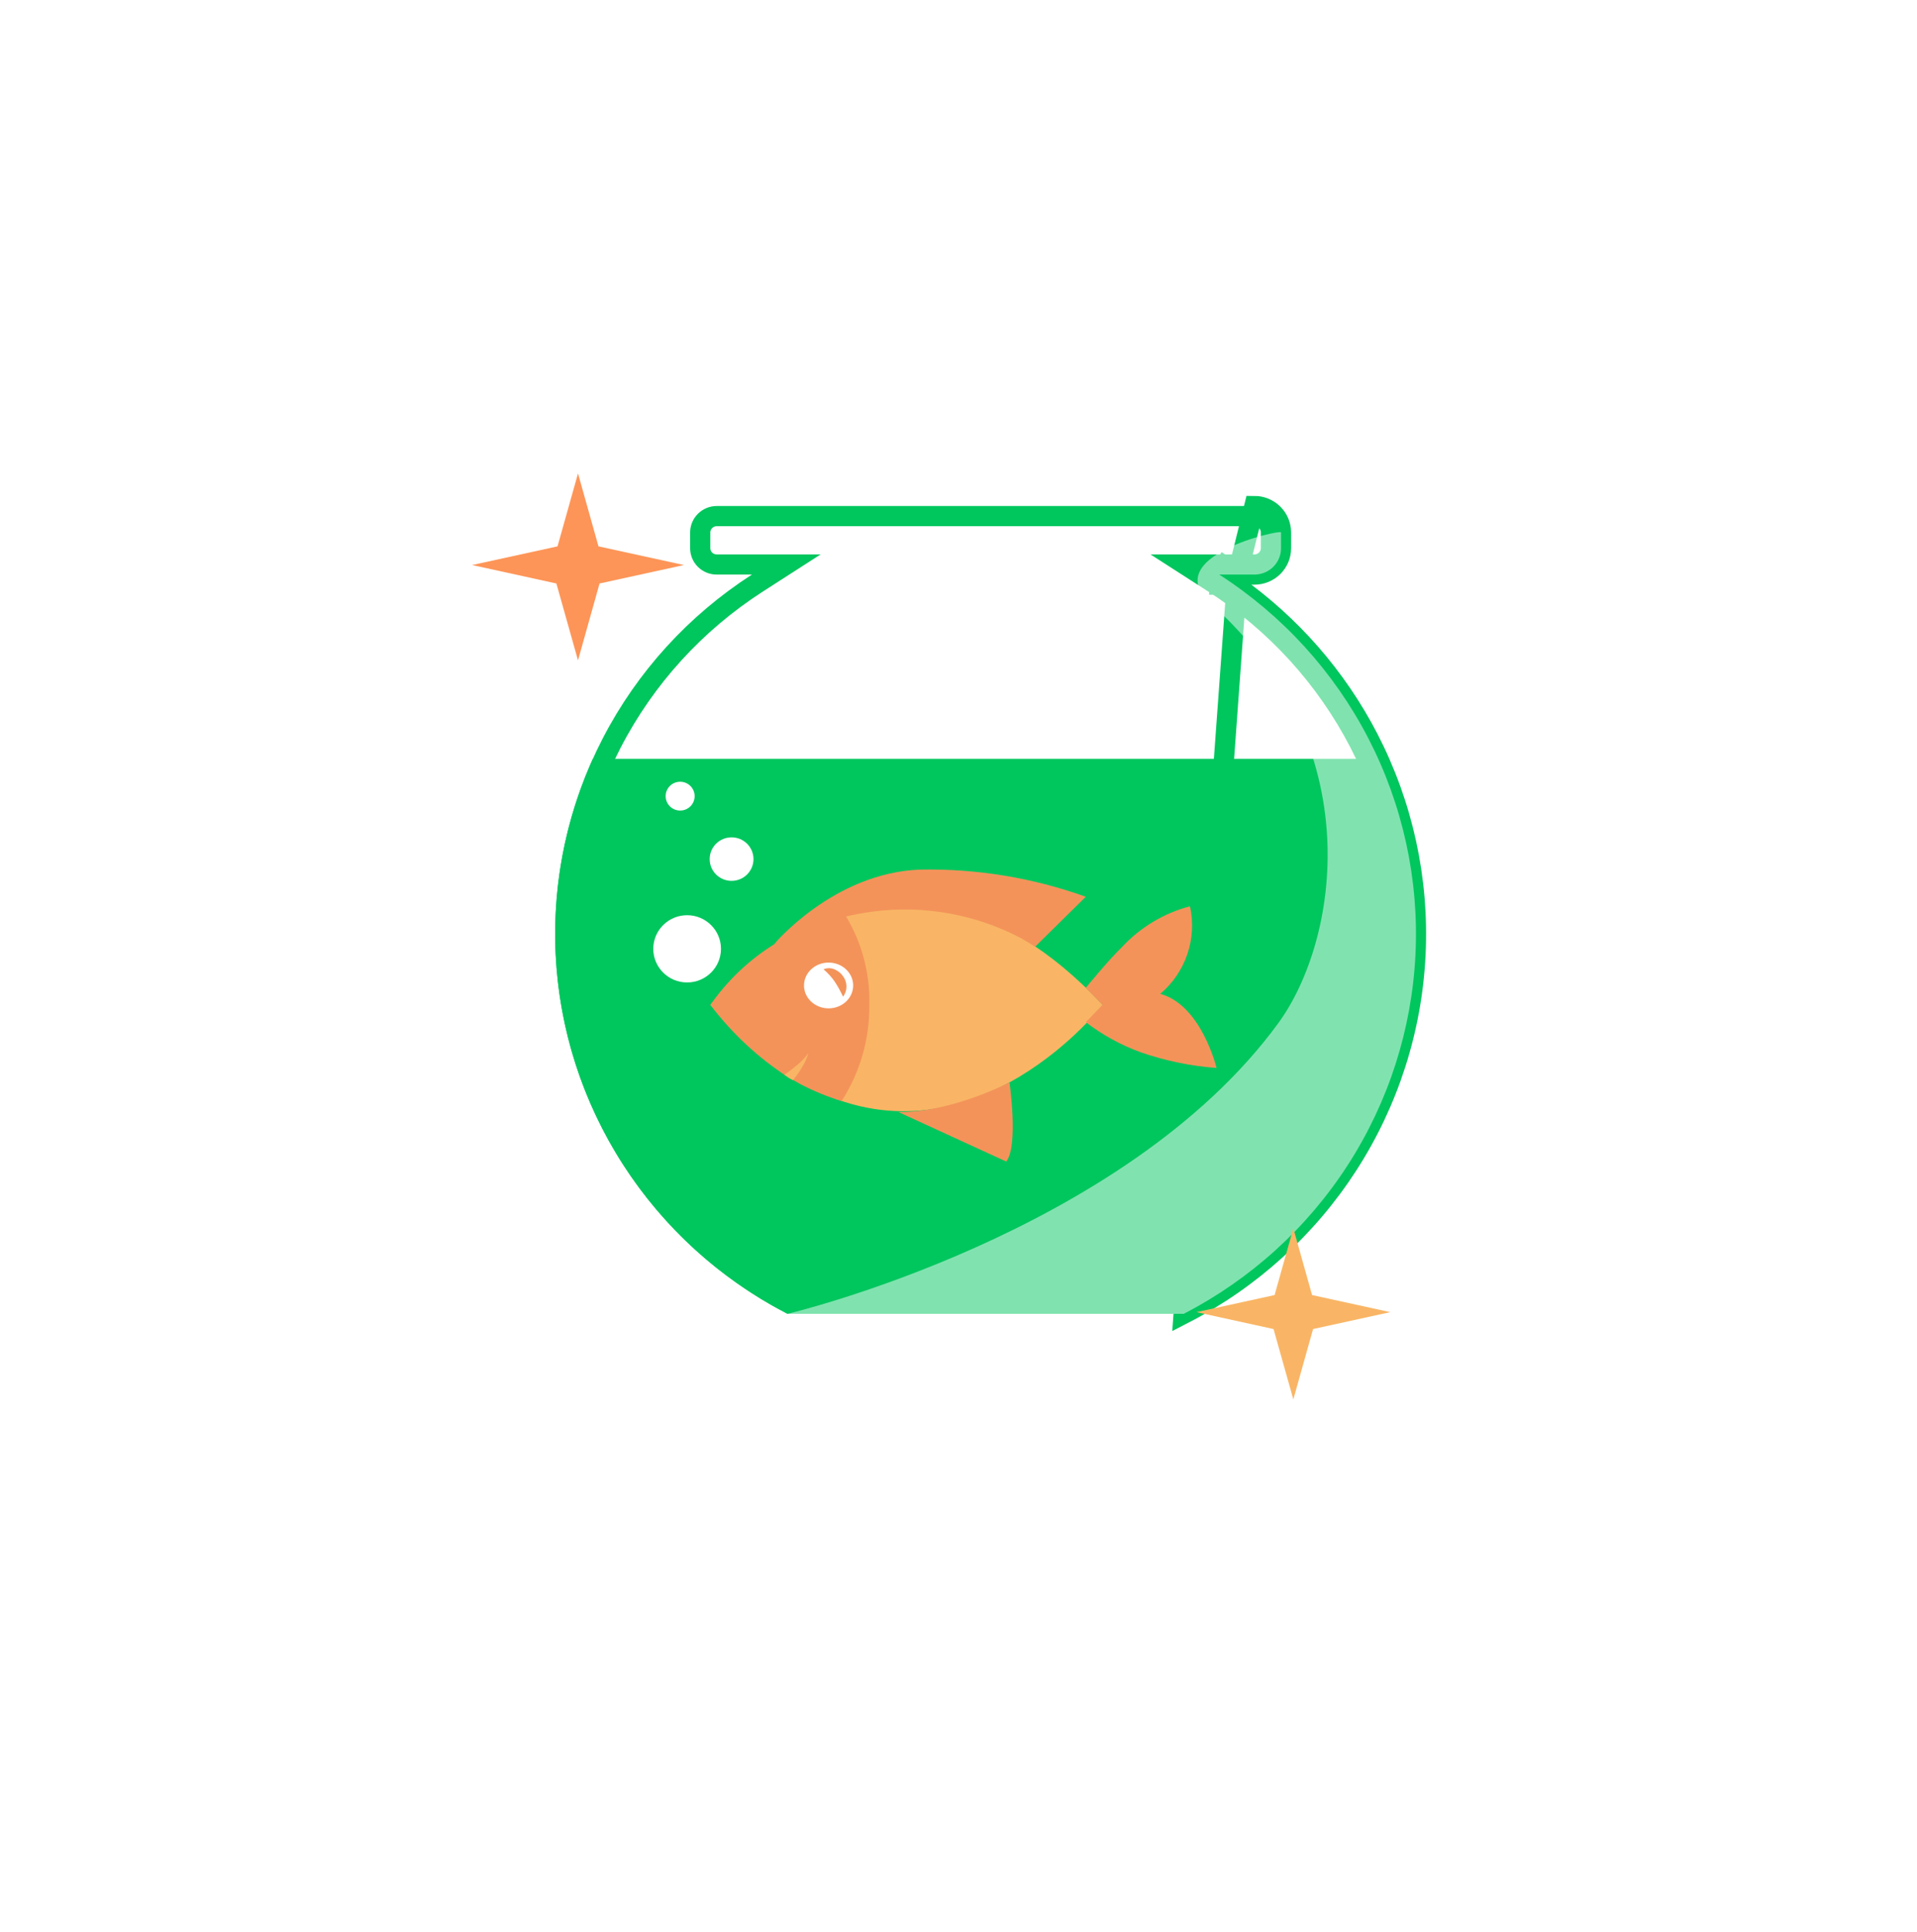 <svg width="133" height="134" viewBox="0 0 133 134" fill="none" xmlns="http://www.w3.org/2000/svg">
<g filter="url(#filter0_d_5137_20254)">
<circle cx="65.5" cy="65" r="47.5" fill="white"/>
</g>
<path d="M85.849 39.855H87.028C87.27 39.856 87.511 39.809 87.735 39.718C87.959 39.627 88.163 39.492 88.335 39.322C88.506 39.152 88.642 38.95 88.736 38.728C88.829 38.506 88.876 38.267 88.876 38.026V36.928C88.874 36.442 88.679 35.977 88.332 35.634C87.986 35.291 87.517 35.099 87.028 35.099L85.849 39.855ZM85.849 39.855C85.558 39.654 85.264 39.458 84.966 39.266L84.588 39.855V40.555H85.628C89.546 43.311 92.742 46.968 94.941 51.22C97.331 55.843 98.457 61.009 98.207 66.2C97.957 71.391 96.34 76.426 93.516 80.802C90.693 85.177 86.763 88.74 82.119 91.133L85.849 39.855ZM84.588 39.155H82.203L84.209 40.444C88.499 43.201 91.986 47.028 94.319 51.541C96.653 56.055 97.752 61.098 97.508 66.166C97.264 71.234 95.685 76.15 92.928 80.422C90.202 84.647 86.418 88.097 81.948 90.433H54.809C50.339 88.097 46.555 84.647 43.829 80.422C41.072 76.15 39.493 71.234 39.249 66.166C39.005 61.098 40.105 56.055 42.438 51.541C44.772 47.028 48.258 43.201 52.548 40.444L54.554 39.155H52.169H49.722C49.418 39.155 49.127 39.035 48.913 38.823C48.7 38.611 48.581 38.324 48.581 38.026V36.929C48.582 36.632 48.702 36.345 48.916 36.133C49.129 35.921 49.419 35.8 49.723 35.799H87.028C87.333 35.799 87.625 35.919 87.84 36.132C88.054 36.344 88.175 36.63 88.176 36.929V38.026C88.176 38.174 88.147 38.321 88.09 38.458C88.032 38.595 87.948 38.719 87.842 38.825C87.736 38.93 87.61 39.013 87.47 39.07C87.331 39.127 87.182 39.156 87.031 39.155H87.028H84.588Z" stroke="#00C65E" stroke-width="1.4"/>
<path d="M41.131 52.635C38.012 59.552 37.674 67.392 40.185 74.55C42.697 81.707 47.868 87.639 54.639 91.132H82.119C88.891 87.639 94.061 81.707 96.573 74.55C99.084 67.392 98.746 59.552 95.627 52.635H41.131Z" fill="#00C65E"/>
<path d="M49.287 69.703C50.773 71.54 52.504 73.166 54.432 74.538L56.195 73.581L56.53 75.608C67.712 81.038 76.51 69.703 76.51 69.703C61.682 53.924 49.287 69.703 49.287 69.703Z" fill="#F9B565"/>
<path d="M49.287 69.703C50.782 71.683 52.615 73.386 54.703 74.736L55.538 75.204C56.45 75.682 57.406 76.073 58.392 76.373C59.672 74.383 60.339 72.065 60.312 69.703C60.371 67.524 59.798 65.374 58.664 63.508C54.855 64.305 51.5 66.523 49.287 69.703Z" fill="#F3935A"/>
<path d="M57.487 69.944C58.429 69.944 59.192 69.233 59.192 68.356C59.192 67.479 58.429 66.768 57.487 66.768C56.545 66.768 55.781 67.479 55.781 68.356C55.781 69.233 56.545 69.944 57.487 69.944Z" fill="white"/>
<path d="M57.137 67.237C57.256 67.184 57.385 67.157 57.515 67.157C57.645 67.157 57.774 67.184 57.893 67.237C58.136 67.335 58.345 67.503 58.492 67.719C58.645 67.924 58.728 68.172 58.728 68.428C58.728 68.683 58.645 68.931 58.492 69.136C58.327 68.779 58.136 68.433 57.922 68.102C57.7 67.78 57.436 67.489 57.137 67.237Z" fill="#F3935A"/>
<path d="M62.324 77.132L69.81 80.57C70.673 79.493 70.038 75.077 70.038 75.077C70.038 75.077 66.021 77.182 62.324 77.132Z" fill="#F3935A"/>
<path d="M53.695 65.507C53.695 65.507 57.813 60.545 63.835 60.318C67.751 60.242 71.648 60.881 75.331 62.204L71.813 65.67C71.813 65.67 63.942 59.971 53.695 65.507Z" fill="#F3935A"/>
<path d="M75.332 68.52L76.495 69.703L75.332 70.901C76.482 71.785 77.763 72.488 79.128 72.985C80.83 73.578 82.603 73.945 84.402 74.077C84.402 74.077 83.36 69.718 80.498 68.938C81.365 68.206 82.014 67.255 82.377 66.184C82.741 65.114 82.804 63.966 82.561 62.863C80.746 63.342 79.108 64.326 77.837 65.698C76.945 66.549 75.332 68.52 75.332 68.52Z" fill="#F3935A"/>
<path d="M54.418 74.552C54.739 74.334 55.046 74.097 55.339 73.843C55.63 73.608 55.885 73.331 56.095 73.021C55.988 73.394 55.827 73.75 55.617 74.077C55.437 74.374 55.236 74.658 55.017 74.928L54.732 74.772L54.418 74.552Z" fill="#F9B565"/>
<path d="M47.672 68.147C48.968 68.147 50.02 67.103 50.02 65.815C50.02 64.527 48.968 63.483 47.672 63.483C46.375 63.483 45.324 64.527 45.324 65.815C45.324 67.103 46.375 68.147 47.672 68.147Z" fill="white"/>
<path d="M50.756 61.1C51.596 61.1 52.276 60.425 52.276 59.591C52.276 58.757 51.596 58.081 50.756 58.081C49.917 58.081 49.236 58.757 49.236 59.591C49.236 60.425 49.917 61.1 50.756 61.1Z" fill="white"/>
<path d="M47.188 56.224C47.743 56.224 48.194 55.776 48.194 55.224C48.194 54.672 47.743 54.225 47.188 54.225C46.632 54.225 46.182 54.672 46.182 55.224C46.182 55.776 46.632 56.224 47.188 56.224Z" fill="white"/>
<path opacity="0.5" d="M88.877 36.927V38.026C88.877 38.511 88.683 38.976 88.338 39.319C87.992 39.662 87.524 39.854 87.036 39.854H84.588C88.98 42.678 92.548 46.597 94.938 51.219C97.327 55.842 98.454 61.006 98.204 66.197C97.955 71.387 96.339 76.422 93.518 80.797C90.696 85.173 86.768 88.737 82.126 91.132H54.639C54.639 91.132 78.009 85.61 88.706 70.944C92.83 65.274 95.128 51.806 84.017 41.882C80.307 38.6 88.877 36.707 88.877 36.927Z" fill="white"/>
<path d="M91.1 92.187L96.454 91.015L91.031 89.83L89.731 85.198L88.431 89.83L83.008 91.015L88.358 92.187L89.731 97.067L91.1 92.187Z" fill="#F9B565"/>
<path d="M41.597 40.473L47.448 39.193L41.522 37.898L40.102 32.838L38.681 37.898L32.756 39.193L38.602 40.473L40.102 45.805L41.597 40.473Z" fill="#FD9558"/>
<defs>
<filter id="filter0_d_5137_20254" x="0" y="0.5" width="133" height="133" filterUnits="userSpaceOnUse" color-interpolation-filters="sRGB">
<feFlood flood-opacity="0" result="BackgroundImageFix"/>
<feColorMatrix in="SourceAlpha" type="matrix" values="0 0 0 0 0 0 0 0 0 0 0 0 0 0 0 0 0 0 127 0" result="hardAlpha"/>
<feMorphology radius="3" operator="dilate" in="SourceAlpha" result="effect1_dropShadow_5137_20254"/>
<feOffset dx="1" dy="2"/>
<feGaussianBlur stdDeviation="8"/>
<feColorMatrix type="matrix" values="0 0 0 0 0.212 0 0 0 0 0.227 0 0 0 0 0.271 0 0 0 0.08 0"/>
<feBlend mode="normal" in2="BackgroundImageFix" result="effect1_dropShadow_5137_20254"/>
<feBlend mode="normal" in="SourceGraphic" in2="effect1_dropShadow_5137_20254" result="shape"/>
</filter>
</defs>
</svg>
